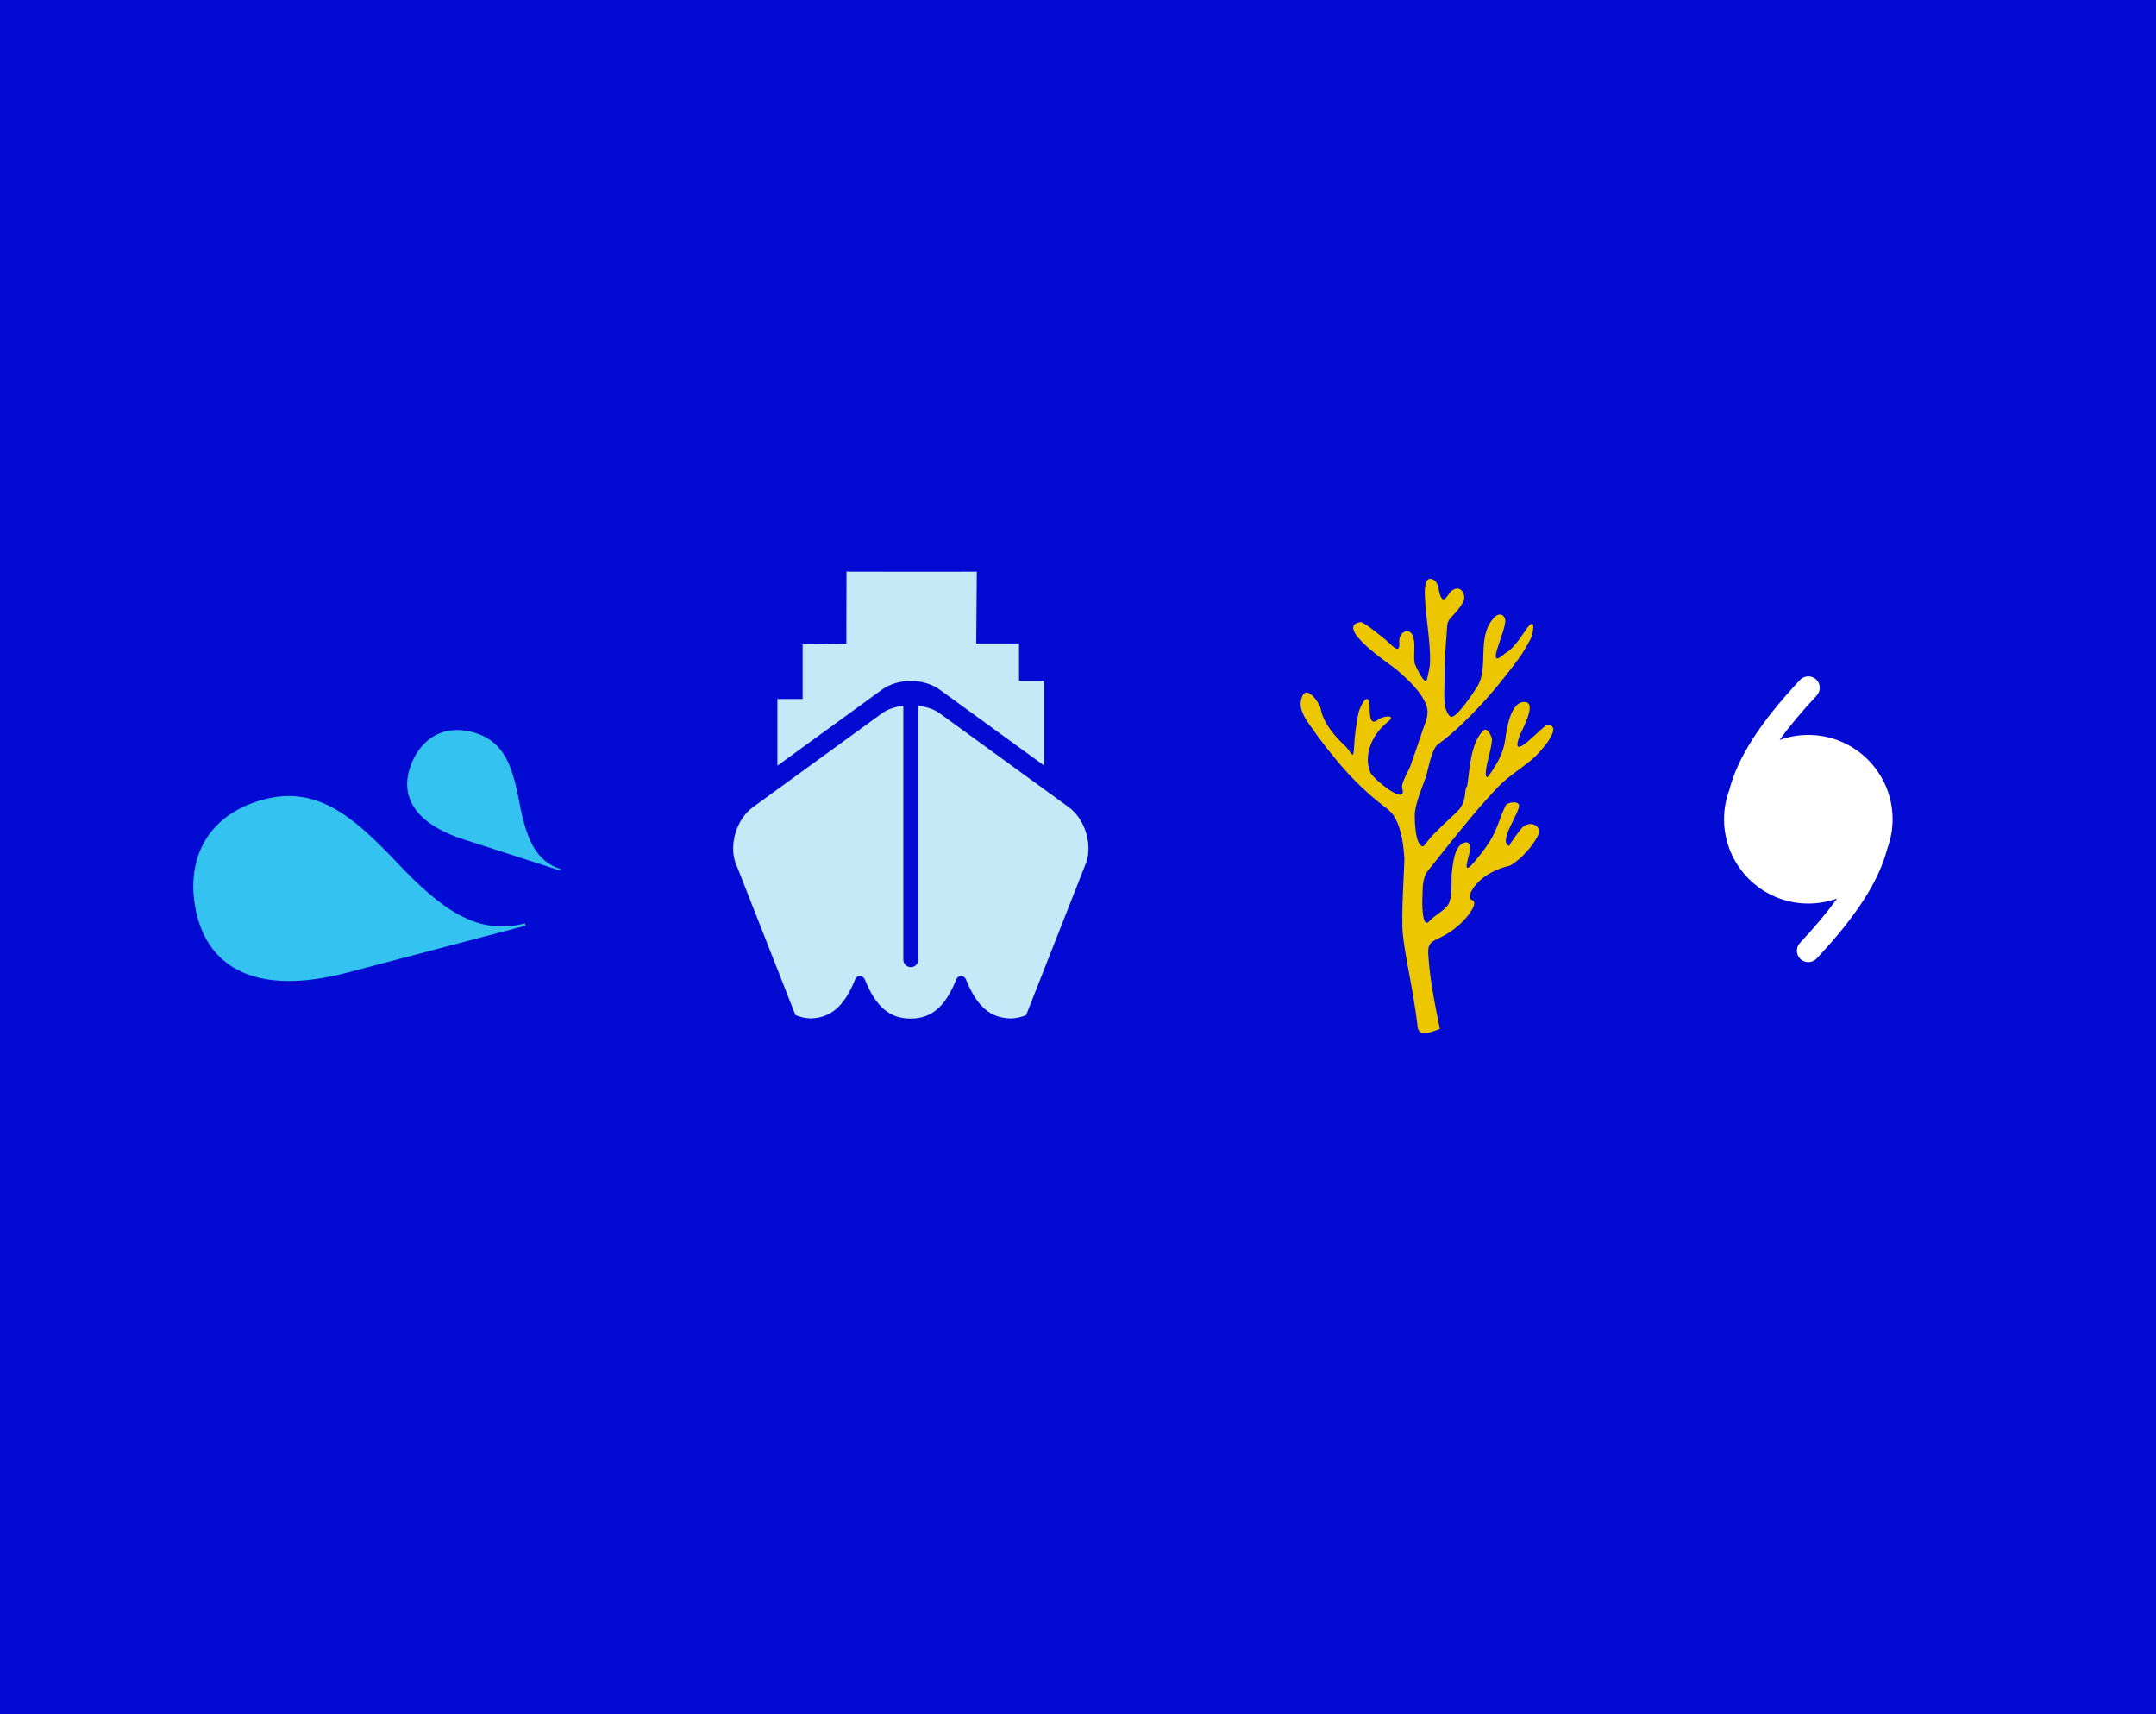 <?xml version="1.0" encoding="utf-8"?>
<!-- Generator: Adobe Illustrator 16.0.4, SVG Export Plug-In . SVG Version: 6.00 Build 0)  -->
<!DOCTYPE svg PUBLIC "-//W3C//DTD SVG 1.1//EN" "http://www.w3.org/Graphics/SVG/1.1/DTD/svg11.dtd">
<svg version="1.1" xmlns="http://www.w3.org/2000/svg" xmlns:xlink="http://www.w3.org/1999/xlink" x="0px" y="0px" width="234px"
	 height="186px" viewBox="0 0 234 186" enable-background="new 0 0 234 186" xml:space="preserve">
<g id="Layer_1">
	<g>
		<rect fill="#030BD3" width="234" height="186"/>
		<g>
			<defs>
				<rect id="SVGID_185_" x="141.164" y="62.798" width="27.427" height="49.314"/>
			</defs>
			<clipPath id="SVGID_2_">
				<use xlink:href="#SVGID_185_"  overflow="visible"/>
			</clipPath>
			<path clip-path="url(#SVGID_2_)" fill="#ECC700" d="M156.276,111.656c-0.534-2.685-1.108-5.406-1.26-8.14
				c-0.081-1.468,0.556-1.317,1.983-2.153c2.021-1.189,3.574-3.392,2.803-3.68c-0.699-0.262,0.113-1.381,0.373-1.688
				c0.879-1.037,2.271-1.74,3.72-2.069c1.192-0.657,2.624-2.292,3.073-3.378c0.36-0.868-0.72-1.51-1.629-0.872
				c-0.232,0.164-1.646,2.08-1.518,2.119c-1.314-0.406,1.18-3.672,1.04-4.438c-0.085-0.475-1.272-0.325-1.462,0.065
				c-0.442,0.91-0.729,1.899-1.145,2.823c-0.5,1.109-1.284,2.131-2.098,3.113c-1.291,1.563-1.046,0.592-0.701-0.678
				c0.082-0.296,0.322-1.538-0.561-1.234c-1.059,0.365-1.187,2.291-1.295,2.999c-0.148,0.974,0.104,2.68-0.368,3.614
				c-0.354,0.702-1.554,1.269-2.099,1.896c-0.842,0.963-0.768-2.295-0.76-2.4c0.064-1.025-0.078-2.194,0.627-3.094
				c0.675-0.858,1.355-1.712,2.041-2.562c1.786-2.218,3.579-4.454,5.586-6.545c1.167-1.214,2.673-2.056,3.941-3.211
				c0.35-0.317,3.287-3.397,1.383-3.487c-0.453-0.021-4.18,4.384-3.048,1.259c0.198-0.566,1.894-3.508,0.709-3.726
				c-1.735-0.318-2.145,3.386-2.237,4.039c-0.211,1.498-0.854,2.605-1.744,3.875c-0.38,0.543-0.395-0.072-0.365-0.383
				c0.107-1.16,0.587-2.302,0.666-3.458c0.014-0.211-0.457-1.455-0.948-0.982c-1.456,1.402-1.481,4.579-1.774,6.223
				c0.008-0.05,0.002-0.197,0.036-0.232c-0.23,0.238-0.228,0.996-0.287,1.267c-0.23,1.077-0.627,1.373-1.494,2.178
				c-0.724,0.674-1.437,1.357-2.117,2.062c-0.075,0.078-0.811,1.046-0.859,1.05c-0.962,0.097-0.97-3.343-0.923-3.689
				c0.174-1.284,0.75-2.584,1.187-3.828c0.272-0.781,0.593-3.048,1.354-3.581c1.004-0.701,1.896-1.524,2.752-2.342
				c2.228-2.133,4.146-4.454,5.916-6.849c0.534-0.722,0.932-1.44,1.342-2.195c0.275-0.51,0.62-2.488-0.313-1.268
				c-0.646,0.845-1.405,2.24-2.438,2.809c-0.903,0.813-1.271,0.806-0.857-0.478c0.279-0.96,0.701-1.891,0.857-2.872
				c0.1-0.635-0.505-1.262-1.197-0.523c-2.019,2.151-0.461,5.431-1.903,7.604c-0.224,0.337-2.338,3.622-2.881,3.119
				c-0.845-0.78-0.599-2.71-0.608-3.652c-0.02-1.826,0.096-3.658,0.246-5.484c0.059-0.719-0.018-1.104,0.506-1.644
				c0.51-0.525,1.014-1.099,1.312-1.725c0.31-0.652-0.261-1.852-1.251-1.155c-0.449,0.318-0.799,1.523-1.231,0.641
				c-0.286-0.586-0.128-1.598-0.935-1.881c-0.916-0.323-0.784,1.622-0.771,1.886c0.093,2.346,0.577,4.653,0.563,7.014
				c-0.003,0.677-0.187,1.257-0.313,1.895c-0.209,1.044-1.318-1.521-1.358-1.62c-0.169-0.894,0.084-1.852-0.122-2.764
				c-0.303-1.342-1.645-0.724-1.553,0.434c0.117,1.495-0.822,0.292-1.453-0.227c-0.205-0.169-2.593-2.172-2.816-1.942
				c-2.876,0.533,3.621,4.836,3.93,5.105c1.248,1.097,2.753,2.446,3.283,3.941c0.34,0.963-0.1,1.768-0.42,2.72
				c-0.428,1.27-0.859,2.54-1.303,3.807c-0.18,0.504-1.059,1.929-0.908,2.423c0.634,2.117-3.182-0.989-3.471-1.729
				c-0.716-1.819,0.135-4.037,1.919-5.453c1.002-0.794-0.484-0.688-1.083-0.216c-1.092,0.864-0.838-1.327-0.914-1.786
				c-0.229-1.376-1.093,0.554-1.186,0.999c-0.255,1.244-0.418,2.465-0.481,3.715c-0.083,1.618-0.295,0.544-0.945-0.066
				c-1.207-1.13-2.421-2.551-2.682-4.094c-0.089-0.53-1.434-2.491-1.955-1.422c-0.525,1.072-0.014,2.078,0.597,2.97
				c1.27,1.853,2.625,3.601,4.148,5.299c1.329,1.482,2.851,2.854,4.504,4.092c0.335,0.317,0.607,0.594,0.817,0.999
				c0.681,1.314,0.864,2.823,0.967,4.256c0.04,0.552-0.366,6.263-0.168,8.227c0.222,2.185,0.718,4.324,1.073,6.461
				c0.199,1.202,0.402,2.407,0.531,3.619C153.979,112.568,155.15,112.046,156.276,111.656"/>
		</g>
		<g>
			<defs>
				<rect id="SVGID_187_" x="20.981" y="79.213" width="39.91" height="27.237"/>
			</defs>
			<clipPath id="SVGID_4_">
				<use xlink:href="#SVGID_187_"  overflow="visible"/>
			</clipPath>
			<path clip-path="url(#SVGID_4_)" fill="#34C3F1" d="M57.035,100.445l-19.268,5.072c-10.236,2.693-15.069-0.769-16.404-6.269
				c-1.332-5.498,0.749-10.784,7.309-12.508c5.697-1.499,9.646,1.823,14.336,6.779c4.867,5.142,8.783,8.035,13.965,6.675
				L57.035,100.445z"/>
			<path clip-path="url(#SVGID_4_)" fill="#34C3F1" d="M60.852,94.477l-10.539-3.4c-5.594-1.811-6.817-4.878-5.793-7.852
				c1.026-2.965,3.578-4.819,7.166-3.662c3.112,1.005,3.967,3.744,4.675,7.465c0.735,3.869,1.702,6.395,4.531,7.307L60.852,94.477z"
				/>
		</g>
		<g>
			<defs>
				<rect id="SVGID_189_" x="79.57" y="62.021" width="38.568" height="48.501"/>
			</defs>
			<clipPath id="SVGID_6_">
				<use xlink:href="#SVGID_189_"  overflow="visible"/>
			</clipPath>
			<path clip-path="url(#SVGID_6_)" fill="#C5E9F7" d="M95.737,74.825l-11.362,8.258v-7.236h2.738v-5.952l4.747-0.043l0.015-7.83
				c1.094,0,11.654,0.03,14.143,0l-0.064,7.796h4.646v4.062h2.73v9.196l-11.356-8.251C100.256,73.579,97.453,73.579,95.737,74.825"
				/>
			<path clip-path="url(#SVGID_6_)" fill="#C5E9F7" d="M115.991,87.583l-2.662-1.938l-11.356-8.253
				c-0.649-0.47-1.464-0.702-2.3-0.819v27.556c0,0.45-0.366,0.818-0.817,0.818c-0.449,0-0.816-0.368-0.816-0.818V76.573
				c-0.841,0.117-1.654,0.35-2.302,0.819l-11.362,8.261l-2.657,1.93c-1.717,1.242-2.581,3.91-1.931,5.93l6.542,16.631
				c0.507,0.212,1.048,0.344,1.657,0.36c2.172-0.05,3.626-1.316,4.773-4.098c0.023-0.083,0.053-0.146,0.09-0.218
				c0.118-0.172,0.281-0.287,0.479-0.287c0.193,0,0.363,0.117,0.486,0.287h0.004c0.01,0.033,0.017,0.038,0.022,0.062
				c0.021,0.047,0.046,0.072,0.06,0.117c1.174,2.877,2.65,4.154,4.925,4.154h0.014c2.251,0,3.726-1.268,4.898-4.116
				c0.023-0.083,0.054-0.146,0.088-0.218c0.114-0.172,0.283-0.287,0.481-0.287c0.195,0,0.37,0.117,0.482,0.287h0.003
				c0.011,0.033,0.026,0.038,0.034,0.062c0.016,0.047,0.037,0.072,0.051,0.117c1.156,2.834,2.613,4.104,4.816,4.143
				c0.621-0.01,1.171-0.149,1.682-0.367l6.546-16.631C118.574,91.493,117.705,88.825,115.991,87.583"/>
		</g>
		<g>
			<defs>
				<rect id="SVGID_191_" x="187.117" y="73.391" width="18.295" height="31.008"/>
			</defs>
			<clipPath id="SVGID_8_">
				<use xlink:href="#SVGID_191_"  overflow="visible"/>
			</clipPath>
			<path clip-path="url(#SVGID_8_)" fill="#FFFFFF" d="M196.264,79.747c-1.096,0-2.146,0.194-3.121,0.549
				c1.07-1.493,2.406-3.088,4.025-4.817v-0.002c0.207-0.222,0.337-0.517,0.337-0.846c0-0.685-0.556-1.24-1.241-1.24
				c-0.357,0-0.676,0.152-0.902,0.394l-0.002-0.001c-4.288,4.573-6.752,8.38-7.67,11.929c-0.369,0.992-0.572,2.064-0.572,3.183
				c0,5.044,4.102,9.147,9.146,9.147c1.096,0,2.146-0.194,3.121-0.549c-1.07,1.493-2.404,3.088-4.025,4.816l0.002,0.003
				c-0.207,0.222-0.338,0.518-0.338,0.846c0,0.685,0.555,1.24,1.24,1.24c0.357,0,0.676-0.152,0.904-0.395v0.002
				c4.289-4.574,6.754-8.38,7.672-11.929c0.369-0.992,0.572-2.064,0.572-3.183C205.412,83.851,201.309,79.747,196.264,79.747"/>
		</g>
	</g>
</g>
<g id="Layer_2">
</g>
</svg>
